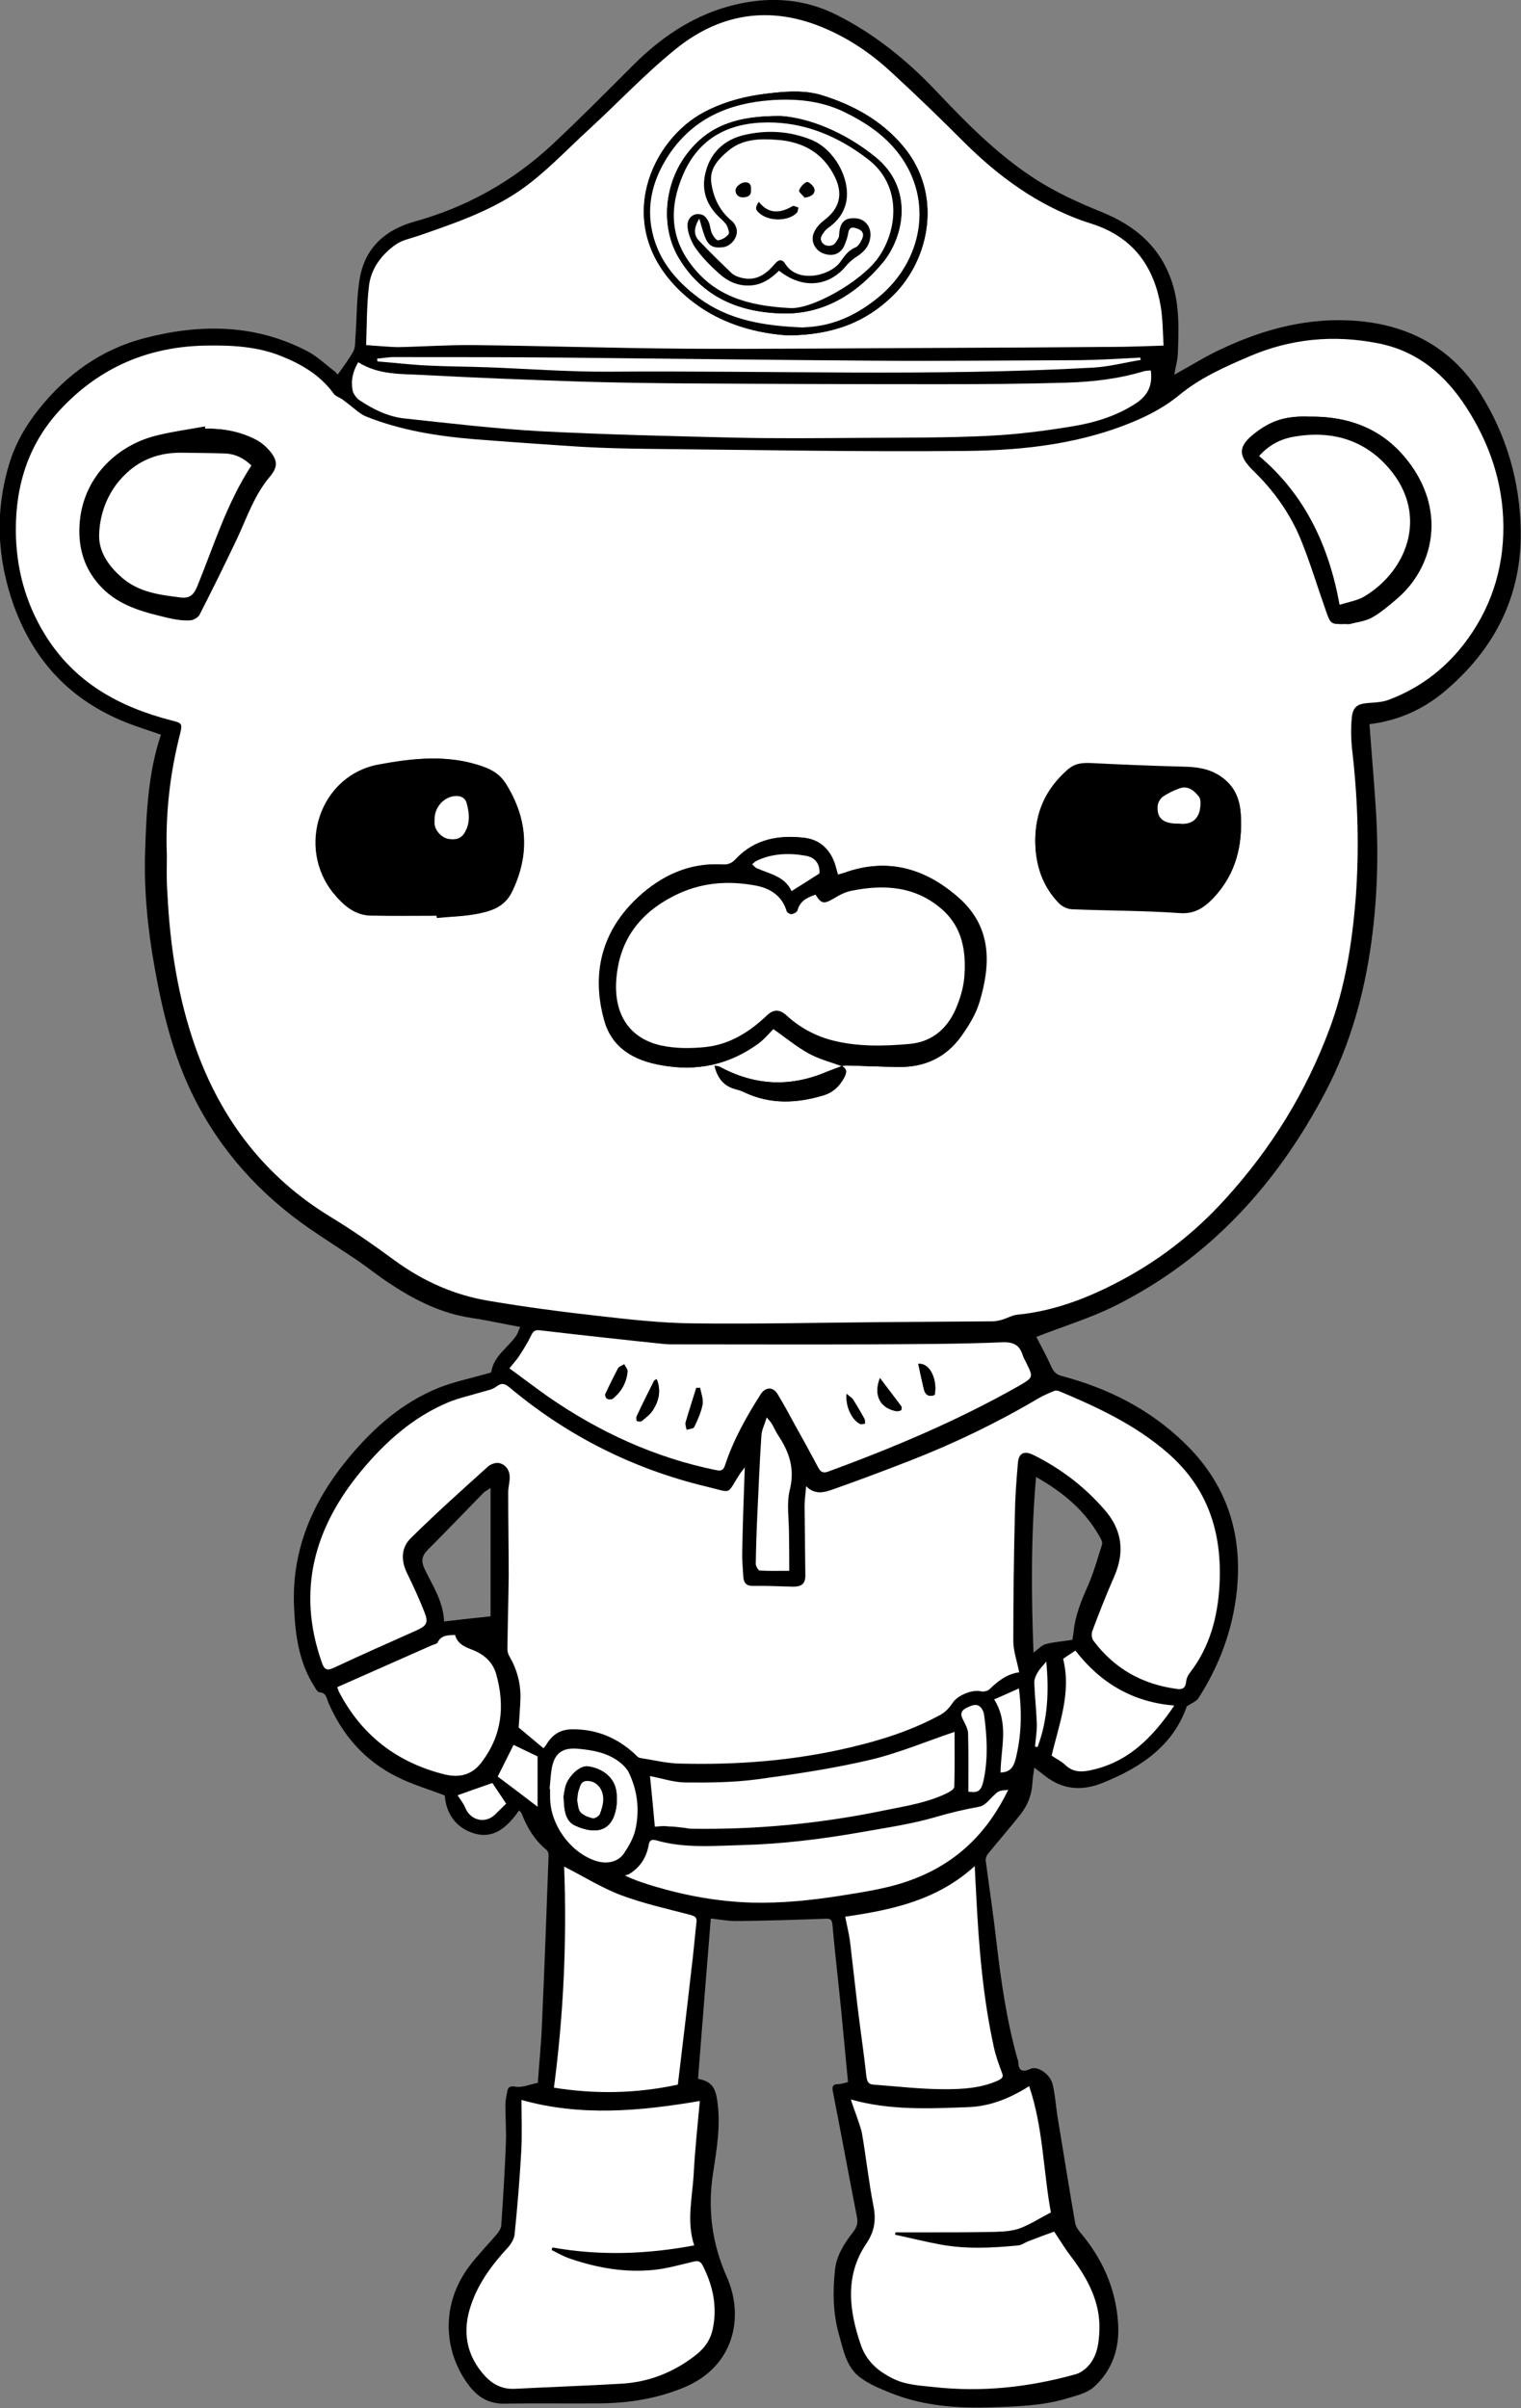 <?xml version="1.0" encoding="utf-8"?>
<!-- Generator: Adobe Illustrator 26.0.0, SVG Export Plug-In . SVG Version: 6.00 Build 0)  -->
<svg version="1.1" id="Capa_1" xmlns="http://www.w3.org/2000/svg" xmlns:xlink="http://www.w3.org/1999/xlink" x="0px" y="0px"
	 viewBox="0 0 595.3 942.1" style="enable-background:new 0 0 595.3 942.1;" xml:space="preserve">
<rect x="0" y="0" width="595.3" height="942.1" fill="#808080" stroke="none"/>
<style type="text/css">
	.st0{fill:#FFFFFF;}
</style>
<g>
	<path d="M65.3,334.6c0,4.8-0.2,9.6,0,14.4c1,20.8,4.1,41.2,11.1,60.9c10,28,27.1,50.4,52.7,66c8.7,5.3,17,11.2,25.2,17.1
		c11.1,8.1,23.4,13.6,36.9,15.8c14.2,2.3,28.6,4.2,42.9,5.8c12.3,1.4,24.6,2.8,37,2.9c25.2,0.3,50.4-0.3,75.6-0.5
		c13.9-0.1,27.7-0.2,41.6-0.3c1.3,0,2.6-0.3,3.9-0.7c2-0.6,3.8-1.7,5.8-1.9c13.4-1.3,25.7-5.8,37.5-11.8
		c16.8-8.5,31.5-19.8,44.1-33.7c17.7-19.6,31.4-41.6,40.6-66.4c6.1-16.4,8.9-33.5,10.2-50.9c1.5-18.9,1-37.7-1.2-56.5
		c-0.5-4.8-0.8-9.7-0.3-14.5c0.5-4.3,2.4-5.2,6.6-5.5c2.6-0.2,5.3-0.3,7.7-1.2c11.8-4.4,21.5-11.6,29.3-21.5
		c10.7-13.6,15.8-29.2,15.7-46.4c-0.1-16.9-5.3-32.4-14.6-46.7c-8.4-13-19.4-22.1-34.9-25c-17.2-3.2-33.9-1.6-50.1,5.3
		c-9.6,4.1-19.1,8.4-27.2,15c-4.7,3.9-10,6.9-15.3,9.3c-21.6,9.7-45,12.4-68.3,12.6c-41.2,0.4-82.5-0.4-123.8-0.8
		c-8.9-0.1-17.7-0.3-26.5-0.8c-14.1-0.8-28.2-1.9-42.3-3c-14.4-1.1-28.7-3.5-42.2-8.9c-2.4-1-4.4-3-6.5-4.6c-1-0.7-1.9-1.5-2.9-2.2
		s-2.5-1.1-3.2-2.1c-5.3-7.3-12.7-11.5-20.8-14.8c-9.6-3.8-19.7-4.3-29.8-4c-21.9,0.5-40.6,8.5-55.8,24.4
		c-12.9,13.5-18.1,29.9-18,48.1c0.1,14.4,3.8,27.9,11.3,40.4c11.4,18.8,29,28.4,49.5,33.7c4.1,1.1,4.5,1.2,3.5,5.2
		C66.5,302.6,64.7,318.5,65.3,334.6z"/>
	<path d="M291.5,574c-0.6,0.8-1.2,1.6-1.8,2.5c-5.9,8.9-2.8,8-13.6,5.4c-28.5-6.8-54.1-19.7-76.7-38.6c-1.8-1.5-3.1-2.2-5.3-0.5
		c-1.4,1.1-3.4,1.4-5.2,2c-4.6,1.4-9.3,2.4-13.7,4.2c-13.8,5.8-24.6,15.4-34,26.8c-18.3,22.2-25.3,46.7-15.5,74.8
		c0.9,2.6,1.8,3.6,4.6,2.3c10.7-5,21.5-9.8,32.3-14.6c4.2-1.9,4.9-2.9,3.3-7.3c-2-5.1-4.2-10.1-6.7-15c-2.5-5-2.4-10.1,1.4-13.9
		c9.8-9.6,20-18.8,30.2-28c1.1-1,3.3-1.7,4.6-1.3c2.4,0.7,3.9,2.8,3.9,5.5c0,2-0.6,3.9-0.6,5.9c0,10.8,0.2,21.6,0.2,32.5
		c0,9.7-0.3,19.3-0.5,29c0,0.8,0.2,1.8,0.7,2.5c3,5,4.5,10.5,4.4,16.4c-0.1,4.1-0.5,8.2-0.7,11.6c3.4,2.9,6.5,5.4,9.7,8.1
		c0.3-0.4,0.9-1.1,1.3-1.7c2.3-3.8,5.4-5.7,10-5.7c9.6-0.1,17.6,3.4,24.6,9.8c0.6,0.5,1.2,1.3,1.9,1.4c5.1,0.8,10.2,2.1,15.3,2.2
		c22.6,0.6,45-1,67.2-6.4c12.3-3,24.2-6.7,35.2-12.8c1.8-1,3.4-2.8,4.6-4.6c1.9-2.8,7.5-5.2,10.8-4.5c1.1,0.2,2.8,0,3.5-0.7
		c3.5-3.3,7.1-6.1,11.7-6.7c-0.8-4.3-2.3-8.3-2.3-12.3c-0.1-16.4,0.2-32.7,0.6-49.1c0.1-6.9,0.7-13.7,1.2-20.5
		c0.3-3.9,2.5-4.9,6.1-3.1c10.7,5.3,20,12.3,27.8,21.4c6.9,7.9,7.9,16.5,3.8,26.1c-3.1,7-5.9,14.2-8.6,21.4
		c-0.4,1.1-0.2,2.9,0.5,3.8c8.1,10.9,19.1,17,32.6,18.8c2.2,0.3,3.2-0.3,3.6-2.6c0.2-1.3,0.7-2.7,1.5-3.7
		c7.9-10.1,10.9-21.8,11.6-34.3c1.2-20.5-4.4-38.1-20.5-51.9c-12.6-10.8-27.3-17.7-42.3-24c-0.5-0.2-1.3-0.3-1.8-0.1
		c-2.2,0.9-4.4,1.8-6.4,3c-15.9,9.4-32.4,17.4-49.6,24.1c-10,3.9-20.1,7.8-30.3,11.3c-3.4,1.2-7.2,2.6-10.9-1.1
		c-0.2,3-0.6,5.4-0.6,7.7c0,9,0.2,17.9,0.3,26.9c0,3.3-1.4,4.7-4.7,4.7c-5.2-0.1-10.4-0.4-15.6-0.3c-3,0.1-3.9-1.4-4-3.9
		c-0.1-3.2-0.5-6.5-0.4-9.7C290.7,595.9,291.1,585,291.5,574z"/>
	<path d="M143.3,135c4.4,0.2,8.6,0.7,12.7,0.6c9.9-0.1,19.8-0.9,29.7-0.8c27.5,0.3,55,1.3,82.5,1.4c33.5,0.2,66.9-0.1,100.4-0.3
		c22.4-0.1,44.8-0.2,67.2-0.4c6.5-0.1,13-0.3,20-0.5c-0.4-5.4-0.3-10.4-1.1-15.3c-2.5-14.7-9.9-25.9-24.3-31.4
		c-2-0.8-4.1-1.4-6.2-2.1c-17.9-6.4-32.8-17.3-46.2-30.5c-9.5-9.4-19-18.7-28.8-27.7c-7.1-6.5-15-12.1-23.9-16.2
		c-21.6-10-42-7.6-60.2,7c-12.2,9.8-23,21.3-34.6,32c-8.6,8-16.8,16.7-26.3,23.3c-12.1,8.4-26.3,13.2-40.2,18
		c-2.9,1-6.2,1.6-8.6,3.3c-5.6,3.9-9.8,9.4-10.6,16.3C143.5,119.5,143.6,127.2,143.3,135z"/>
	<path d="M333,821.3c1.4,4.4,3.2,8.6,4,12.9c1.8,9.6,2.8,19.4,4.6,29c1.1,5.5,0.4,9.7-2.9,14.6c-8.3,12.5-6.7,26-2.1,39.5
		c2.2,6.3,6.5,10.1,12.2,13c5.2,2.6,10.8,2.9,16.3,3.5c18.9,2.1,37.4,0.1,55.6-5c1.5-0.4,3-1.4,4.2-2.5c4.3-4,4.9-9.6,5.1-15
		c0.4-10.7-4.5-19.6-10.7-28c-2.4-3.2-4.5-6.5-7-10.3c-2.9,1.1-6.5,2.4-10.2,3.8c-1.3,0.5-2.6,1.4-3.9,1.6
		c-10.1,1-20.1,1.6-30.2-0.3c-6-1.1-12-2.6-18-3.9c0.1-0.3,0.1-0.6,0.2-0.9c3.7,0,7.4,0,11.1,0c9.2,0,18.5,0,27.8-0.2
		c3.3-0.1,6.8-0.3,9.8-1.4c4.2-1.6,8.1-4.1,12.1-6.2c-2.9-16.3-2.9-33.2-8.5-49.4c-7.5,4.8-15.3,7.8-23.8,8.2
		C363.6,824.9,348.1,825.6,333,821.3z"/>
	<path d="M204.1,821.5c0,7,0.3,13.6-0.1,20.2c-0.6,10.8-1.5,21.6-2.6,32.4c-0.2,1.8-1.4,3.7-2.6,5c-6.1,6.6-11.5,13.8-14.4,22.4
		c-3.5,10.3-2,20,5.6,28.1c3,3.2,6.7,5.1,11.4,4.8c13.9-0.8,27.9-1.2,41.8-2c10.8-0.6,20.4-4.5,29-11.1c3.5-2.7,5.9-6,6.8-10.5
		c1.8-8.8,0-16.9-4-24.7c-0.9-1.7-2-1.9-3.8-1.4c-5.1,1.3-10.3,2.7-15.5,3.2c-11.1,1.1-22-0.8-32.5-4.4c-2.5-0.9-4.9-2.3-7.3-3.4
		c0.1-0.3,0.2-0.7,0.3-1c18.4,3.3,36.8,2.7,55.5-0.8c-3-9.4-0.7-18.7-0.2-28s1.5-18.6,2.4-28.5C250.4,825.9,227.3,828,204.1,821.5z"
		/>
	<path d="M199.4,535.3c5.3,3.8,10.1,7.5,15.1,10.9c20.1,13.8,41.8,23.8,65.8,28.8c2.2,0.5,3-0.2,3.6-2c3.3-9.9,8.3-19,14-27.8
		c1.8-2.8,4.8-2.8,6.5,0c2.3,3.8,4.4,7.8,6.6,11.7c3.1,5.7,6.3,11.5,9.4,17.2c0.8,1.5,1.8,2.2,3.8,1.5c25.7-9.4,50.8-19.9,74.6-33.5
		c5.8-3.3,5.8-3.3,2.9-9.2c-0.5-0.9-1-1.8-1.3-2.8c-1.3-4-3.5-5.3-8.2-5.1c-16.7,0.7-33.5,0.7-50.3,0.8c-26,0.1-52.1,0-78.2,0
		c-1.1,0-2.3,0-3.4-0.1c-16.3-1.8-32.6-3.5-49-5.4c-2-0.2-2.6,0.6-3.4,2.2c-1.2,2.7-2.9,5.2-4.5,7.7
		C202.2,531.9,200.9,533.4,199.4,535.3z"/>
	<path d="M140.2,141.7c-2.2,3.8-3,7.4-2,11.2c0.4,1.3,1.4,2.7,2.5,3.4c5.4,3.6,11.2,6.5,17.7,7.2c17.7,1.9,35.4,4.1,53.1,5
		c25.2,1.4,50.5,2,75.8,2.5c16.8,0.4,33.5,0.2,50.3,0.1c16.4-0.1,32.9,0,49.3-0.8c11-0.5,22-1.9,32.8-3.7c8.6-1.4,16.9-3.9,24.5-8.7
		c5-3.2,7.1-7.2,6.3-13.2c-0.9,0.1-1.8,0.1-2.6,0.3c-9.9,2.9-20.2,4.2-30.4,4.5c-16.5,0.5-33.1,0.6-49.7,0.6
		c-32.8,0-65.6-0.1-98.4-0.3c-13.9-0.1-27.7-0.2-41.5-0.7c-20.7-0.7-41.4-1.4-62.1-2.6C157.2,146.2,148.3,146.8,140.2,141.7z"/>
	<path d="M330.8,749.8c0.7,3.6,1.5,6.7,1.9,9.8c1.1,8.4,1.9,16.8,2.9,25.1c1.1,9.2,2.6,18.3,3.5,27.6c0.2,2.2,0.9,3.1,2.8,3.2
		c9.3,0.7,18.6,1.8,27.9,1.8c7,0,14.1-0.5,20.8-3.4c1.7-0.7,2.3-1.3,1.5-3.2c-1.2-3.2-2.4-6.4-3.1-9.8c-4.3-19.5-5.9-39.3-6.9-59.2
		c-0.2-3.7-0.4-7.4-0.6-11.7C366.7,743.5,348.7,747.2,330.8,749.8z"/>
	<path d="M265.3,815.5c1.8-15,3.6-30,5.4-45c0.7-6.2,1.3-12.4,2-18.6c0.2-1.8-0.6-2.3-2.4-2.8c-9.1-2.4-18.4-4.4-27.1-7.7
		c-7.7-2.9-14.8-7.3-22.3-11.2c1,28.8-0.2,57.7-4,86.5C233.2,819.4,249.1,819.1,265.3,815.5z"/>
	<path d="M394.6,700.2c-3.9,0.3-3.8,0.4-6.3,2.8c-1.5,1.5-3.2,3.4-5.1,3.8c-5.6,1-11.1,2.3-16.6,3.9c-9.7,2.8-19.9,4.3-29.9,6.1
		c-15.4,2.7-30.8,4.6-46.5,5c-11.2,0.3-22.5,1.2-33.5-1.9c-1.7-0.5-2.5,0-2.8,1.8c-0.9,5-3.4,8.9-7.8,11.5c-0.4,0.3-1,0.4-1.5,0.5
		c4.2,2,7.8,3.1,11.4,4.2c12.5,3.7,25.2,6.1,38.2,6.4c11.7,0.3,23.2-0.8,34.8-2.7c9.9-1.6,19.9-3,29.3-6.8
		C375.1,728.2,386.7,716.5,394.6,700.2z"/>
	<path d="M256.3,714.6c1.6-0.1,3.4-0.3,5.2-0.3c2,0,3.9,0.3,5.9,0.5c1,0.1,2.1,0.3,3.1,0.4c25.5,0.4,50.7-2,75.6-7.2
		c8.4-1.8,17-3.1,24.8-6.9c1-0.5,2.5-1.5,2.5-2.3c0.2-7.3,0.1-14.6,0.1-21.5c-11.3,3.8-22,8.4-33.3,11c-14.5,3.4-29.4,5.7-44.2,7.6
		c-9.2,1.2-18.6,1.3-28,1.2c-4.6,0-9.3-1.6-13.7-2.5C255.1,701.4,255.7,708,256.3,714.6z"/>
	<path d="M132,660c0.3,0.9,0.3,1.3,0.5,1.6c8.9,17.2,22.9,28,41.6,32.5c5.6,1.3,10.5,0.2,14.2-4.7c8-10.5,9.2-22.1,5.8-34.6
		c-1.4-5.1-5.2-8-9.8-9.7c-3-1.2-5.4-2.4-6.3-5.6c-2.8,0.1-5.3,0-6.8,2.9c-0.3,0.6-1.4,0.8-2.2,1.1C156.8,649,144.4,654.5,132,660z"
		/>
	<path d="M411.6,686.8c1.9,1.3,4,2.3,5.7,3.8c2.6,2.3,5.4,2.6,8.7,2c15.4-2.9,25.3-13.1,33.7-25.5c-16.2-1.3-28.9-8.8-38.7-21.5
		c-1.6,1.1-2.9,1.9-4.2,2.8c-0.2,0.2-0.5,0.4-0.6,0.5C419.4,662.2,414.5,674.4,411.6,686.8z"/>
	<path d="M147.6,140.3c0,0.3,0,0.7,0,1c6.5,0.6,13,1.3,19.5,1.6c8,0.4,16,0.4,24,0.7c15.7,0.6,31.4,1.8,47.1,1.7
		c63.2-0.5,126.5,1.9,189.7-1.6c6.2-0.3,12.3-1.9,18.4-3c0-0.3-0.1-0.6-0.2-0.9c-7.8,0.3-15.6,0.9-23.4,1
		c-27.3,0.2-54.6,0.4-81.9,0.2c-40-0.2-80-0.8-120-1.2c-22-0.2-44-0.2-66-0.2C152.5,139.7,150,140.1,147.6,140.3z"/>
	<path d="M595.2,207.6c-0.3-19.3-5.6-37.5-15.9-53.8c-10.9-17.4-27.4-26.4-47.5-28.2c-18.9-1.7-36.7,2.9-53.7,10.9
		c-6.1,2.8-11.8,6.4-18.5,10.1c0.5-3,1.3-5.6,1.4-8.2c0.3-8.8,0.7-17.7-1.8-26.4c-4.2-14.5-14.1-23.4-27.9-29
		c-8.7-3.5-17.5-7.5-25.4-12.5c-15-9.5-27.5-22.2-39.7-35.1C355,23.6,342.4,13.4,327.8,6c-11-5.6-22.8-7.2-34.9-5.2
		c-18,2.9-32.7,12.2-45.4,25c-10.3,10.3-20.6,20.7-31.2,30.6c-15.5,14.5-33.6,24.6-54.1,30.3c-11.2,3.1-19.1,10-21.3,21.7
		c-1.4,7.7-1.2,15.8-1.8,23.6c-0.1,1.8,0,3.9-0.8,5.4c-1.7,3.1-3.9,6-6.1,9.1c-0.3-0.3-0.9-1-1.7-1.6c-3.3-2.5-6.4-5.5-10-7.4
		c-20.5-10.8-42.2-10.9-64-5.2c-16.9,4.4-30.5,14.2-41.4,27.9C10,166.6,6,173.6,3.6,181.5c-5.6,18.6-4.8,36.9,1.8,55.4
		c8,22,22.4,37.1,43.9,45.7c4.5,1.8,9.1,3.2,13.7,4.8c-5,14.8-5.7,30.3-6.2,45.6c-0.5,15.2,1,30.4,3.7,45.4
		c3.1,17.4,7.3,34.6,15.2,50.5c10.6,21.3,26.1,38.4,45.7,51.9c6.1,4.2,12.3,8.1,18.4,12.2c4.5,3.1,8.8,6.6,13.5,9.6
		c9.6,6.3,19.8,11.3,31.4,13c6.1,0.9,12.2,2.3,18.9,3.5c-0.7,1.5-1,2.7-1.7,3.6c-3.2,4.6-8.6,7.7-9.6,13.9c0,0.4-1.1,0.6-1.8,0.8
		c-6.3,1.8-12.7,3.1-18.8,5.5c-14.1,5.7-25.2,15.4-34.9,27c-14.4,17.2-22.8,36.4-21.7,59.1c0.5,10.8,1.9,21.3,7.9,30.7
		c0.5,0.9,1.3,2.2,1.9,2.3c2.8,0.1,2.9,2.3,3.6,4c5.5,12.8,14.3,22.8,26.7,29c5.9,3,12.4,4.9,18.9,7.4c0.4,6.4,3.8,12.1,10.5,14.5
		c8.5,3.1,14-2.2,18.6-8.7c0.5,0.6,0.8,0.9,1,1.3c2.1,5.5,5.1,10.4,9.7,14.2c0.6,0.5,0.9,1.6,0.8,2.5c-0.8,22-1.6,43.9-2.6,65.9
		c-0.3,7.7-1.1,15.3-1.6,22.7c-3.2,0.6-6.2,2-8.8,1.5c-2.9-0.5-3,0.9-3.3,2.6c-0.3,1.5-0.6,3.1-0.6,4.6c0,5,0.4,9.9,0.2,14.9
		c-0.4,10.7-1.1,21.4-1.8,32.1c-0.1,1.1-0.8,2.3-1.5,3.2c-3.6,4.3-7.6,8.3-11,12.8c-12,16.1-9.5,34.6,0,46.9c3.4,4.4,7.7,7,13.6,6.9
		c12.5-0.2,25,0,37.5-0.1c11.2-0.1,22.1-1.8,32.6-6.1c20.2-8.2,23.9-27.9,17.1-43.3c-5.9-13.2-7.6-26.6-5.4-40.8
		c1.4-9.1,3-18.3,1.7-27.7c-0.8-6-2.4-8-7.6-9.1c1.6-20.8,3.3-41.5,5-62.7c3.5,0.4,7.1,1.1,10.6,1c11.4-0.1,22.9-0.5,34.3-0.9
		c1.9-0.1,2.5,0.3,2.7,2.3c1,11.1,2.3,22.2,3.4,33.3c0.9,9.4,1.8,18.8,2.7,28.3c-1.6,0.4-2.8,0.8-3.8,0.8c-2.3,0-2.5,1.1-2.1,3
		c3.2,16.3,6.2,32.7,9.4,49c0.5,2.4-0.1,4.1-1.6,6c-3.4,4.4-6.4,9-7,14.7c-0.9,8.5-0.8,17.1,1.6,25.4c1.7,6.1,2.9,12.7,8.3,16.7
		c3.6,2.7,7.9,4.4,12.1,6.1c12.8,5.1,26.2,6,39.9,5.5c9.5-0.3,19-0.6,28.1-3.2c3.9-1.2,8.4-2.1,11.3-4.7c7.3-6.5,10.2-15.3,9.5-25.1
		c-0.9-13.5-6.2-25.3-15-35.6c-0.8-1-1.6-2.3-1.8-3.5c-2.4-13.8-4.6-27.7-6.9-41.6c-0.7-4.3-0.9-8.7-2-12.9c-1-3.8-5.9-7-8.5-5.8
		c-3.7,1.7-4.8,0.4-4.9-3c0-0.3-0.2-0.6-0.3-0.9c-4.2-15-6.4-30.3-8.2-45.7c-1.2-10.6-2.8-21.2-4.2-31.8c-0.1-0.9,0.3-2,0.9-2.7
		c4.2-5.2,8.6-10.2,12.7-15.4c2.9-3.7,4.5-7.9,4.7-12.7c0.1-1.9,0.5-3.7,0.7-5.6c1.5,1.1,2.9,2.2,4.3,3.3c6.8,5.3,14.2,5.9,22.1,2.8
		c15.2-6,28-14.7,33.3-30.1c2-1.3,3.7-1.9,4.5-3.1c8.3-12.9,13.5-26.9,15.1-42.2c2.3-22.6-4.2-42-20.6-57.8
		c-13.5-13.1-29.8-21.3-47.9-26.1c-2-0.5-3.1-1.5-4-3.4c-1.9-4.2-4.1-8.3-6-11.9c10.4-4.1,21.4-7.4,31.3-12.4
		c36.7-18.5,63-47.5,81.9-83.5c9.7-18.5,15.2-38.4,18-59c2.3-17.1,2.8-34.2,1.7-51.4c-0.7-11.1-1.7-22.2-2.5-33.4
		c12.1-1.5,22.3-6.4,31-14.2C585.6,252.8,595.6,232.4,595.2,207.6z M192,632.3c-5.9,0.6-11.8,1.3-18.2,2c-0.3-7.9-4.5-14-7.6-20.5
		c-1.5-3.1-1.1-5.2,1.3-7.6c7.3-7.3,14.5-14.8,21.7-22.2c0.6-0.6,1.5-1,2.8-1.9C192,599.5,192,616.1,192,632.3z M430.6,601.5
		c0.5,0.9,1,2,0.7,2.8c-1.7,5.3-3.2,10.7-5.4,15.8c-2.6,5.9-5.1,11.8-5.7,18.3c-0.1,0.9-0.3,1.8-0.5,3.1c-3.7,0.6-7.2,0.8-10.5,1.7
		c-1.5,0.4-2.8,1.9-4.7,3.3c-0.9-23.1-1-45.9,1-68.7C416,583.7,424.8,591,430.6,601.5z"/>
	<path d="M215.1,699.8c0.1,0,0.2,0,0.2,0c0,1.2,0,2.3,0,3.4c0.1,10.2,7.5,20.8,17.1,24.4c4.5,1.7,9.2,1,11.7-2.5
		c2-2.7,3.8-5.8,4.5-9.1c1.8-7.7,1-15.3-2.4-22.5c-0.8-1.8-2.4-3.3-4-4.5c-4.8-3.5-10.4-4.5-16.1-5c-5.9-0.5-9,1.7-10.1,7.4
		C215.6,694.2,215.4,697,215.1,699.8z"/>
	<path d="M308.9,614.5c0-5.1,0-10,0-14.8c0-5.6-1.1-11.5,0.3-16.8c2.1-8.3-0.2-14.9-4.6-21.5c-0.9-1.4-1.5-2.9-2.4-4.4
		c-0.4-0.7-0.9-1.2-2-2.5c-0.9,2.8-2,4.9-2.1,7.1c-0.7,10.4-1.2,20.8-1.6,31.2c-0.3,6.3-0.5,12.7-0.6,19c0,0.9,1,2.6,1.6,2.6
		C301.1,614.6,304.7,614.5,308.9,614.5z"/>
	<path d="M379,700.9c4.2,0.5,5.2-0.5,6.1-5.4c1.5-8,1.1-16.2,0-24.2c-0.1-0.9-0.4-1.9-0.9-2.6c-1.6-2.5-3.8-1.4-5.8-0.5
		s-2.9,2.2-1.7,4.5c0.9,1.7,2,3.6,2.1,5.5C379.1,685.6,379,693.2,379,700.9z"/>
	<path d="M210.4,706.8c0-7.1,0-13.4,0-19.7c-2.8-1.3-6.2-3-9.4-4.5c-2,4-4.1,8.1-6.2,12.4C199.6,698.5,204.7,702.4,210.4,706.8z"/>
	<path d="M391.6,693.4c3.4-0.1,4.9-1.7,5.8-4.9c2.5-9.2,2.6-18.4,1.4-28c-3.3,1.5-6.5,2.9-9.7,4.3
		C395,674.2,391.7,683.9,391.6,693.4z"/>
	<path d="M192.7,697.5c-4.8,1.6-9.4,3.2-13.7,4.7c0.8,1.3,2.2,3,3,4.9c2.1,4.9,7.7,6.4,11.6,2.7c1.6-1.5,3.1-3,4.4-4.3
		C196,702.6,194.2,699.8,192.7,697.5z"/>
	<path d="M409.5,650c-1.2,1.4-2.5,2.8-3.5,4.3c-0.7,1.2-1.4,2.6-1.3,3.9c0.2,5.4,0.9,10.7,1,16.1c0.1,3-0.4,6-0.7,9
		c0.3,0,0.7,0.1,1,0.1C410.1,672.7,410.7,661.5,409.5,650z"/>
	<path class="st0" d="M65.3,334.6c-0.6-16.1,1.2-32,5.2-47.6c1-4,0.6-4.2-3.5-5.2c-20.5-5.3-38-14.9-49.5-33.7
		c-7.6-12.4-11.2-26-11.3-40.4c-0.1-18.2,5.1-34.6,18-48.1c15.2-16,33.9-23.9,55.8-24.4c10.1-0.2,20.2,0.2,29.8,4
		c8.1,3.2,15.5,7.5,20.8,14.8c0.7,1,2.1,1.4,3.2,2.1c1,0.7,1.9,1.5,2.9,2.2c2.1,1.6,4.1,3.6,6.5,4.6c13.5,5.4,27.8,7.7,42.2,8.9
		c14.1,1.1,28.2,2.1,42.3,3c8.8,0.5,17.7,0.7,26.5,0.8c41.3,0.4,82.5,1.2,123.8,0.8c23.3-0.2,46.6-2.9,68.3-12.6
		c5.3-2.4,10.6-5.4,15.3-9.3c8-6.6,17.6-10.9,27.2-15c16.2-7,32.9-8.6,50.1-5.3c15.5,2.9,26.5,12.1,34.9,25
		c9.2,14.2,14.5,29.7,14.6,46.7c0.1,17.1-5.1,32.8-15.7,46.4c-7.8,9.9-17.5,17.1-29.3,21.5c-2.4,0.9-5.1,1-7.7,1.2
		c-4.2,0.3-6.1,1.3-6.6,5.5c-0.5,4.8-0.3,9.7,0.3,14.5c2.1,18.8,2.6,37.6,1.2,56.5c-1.4,17.4-4.1,34.5-10.2,50.9
		c-9.2,24.8-22.8,46.8-40.6,66.4c-12.6,14-27.4,25.3-44.1,33.7c-11.8,6-24.2,10.5-37.5,11.8c-2,0.2-3.8,1.3-5.8,1.9
		c-1.3,0.4-2.6,0.7-3.9,0.7c-13.9,0.1-27.7,0.2-41.6,0.3c-25.2,0.2-50.4,0.8-75.6,0.5c-12.3-0.1-24.7-1.5-37-2.9
		c-14.4-1.6-28.7-3.5-42.9-5.9c-13.5-2.2-25.8-7.7-36.9-15.8c-8.2-6-16.6-11.9-25.2-17.1c-25.6-15.6-42.7-38-52.7-66
		c-7-19.7-10.1-40.1-11.1-60.9C65.1,344.2,65.3,339.4,65.3,334.6z M329.5,417c0.7-0.1,1.4-0.3,2.1-0.2c6.8,0.2,13.5,0.5,20.3,0.6
		c10.1,0.1,18.5-3.8,24.4-12.1c2.9-4.1,5.7-8.6,7.1-13.4c4.4-14.7,4.8-29-7.8-40.4c-13-11.6-27.8-16.2-44.9-10.1
		c-0.8,0.3-1.7,0.5-2.7,0.8c-0.4-1.4-0.7-2.5-1-3.6c-1.8-6-5.8-10-11.8-10.8c-10-1.2-19.6,0.4-27,8.2c-1.5,1.6-2.9,2.3-5.1,2.2
		c-13-0.8-24,4.3-33.1,12.7c-14.3,13.1-18.5,29.9-13.3,48.4c3,10.7,11.4,15.5,22.2,17.4c14.1,2.5,26.6-0.2,38-8.5
		c2.3-1.7,4.1-4,5.9-5.7c4.6,3.3,9,6.9,13.9,9.6C320.6,414.3,325.2,415.5,329.5,417c-1.9,0.8-4,1.5-6,2.3c-14.3,6.1-28.2,5.4-41.9-2
		c-0.5-0.3-1.1-0.2-2-0.4c1.1,4.4,3.2,7.5,7.3,8.9c1.5,0.5,3,0.8,4.4,1.5c10.1,4.8,20.5,4.4,30.9,1.2c3.6-1.1,6.2-3.5,8.1-6.9
		C331.4,419.7,331.6,418.2,329.5,417z M170.9,358.2c0,0.3,0,0.5,0,0.8c5.3-0.5,10.6-0.6,15.8-1.6c5.6-1.1,10.8-2.6,13.7-8.8
		c7-14.7,6-28.5-2.5-42.1c-2.1-3.4-5.1-5.3-8.8-6.6c-13.6-4.9-27.6-3.3-41.1-0.8c-22.8,4.3-32.2,32.4-17.4,50.4
		c3.8,4.6,8.1,8.5,14.6,8.6C153.9,358.3,162.4,358.2,170.9,358.2z M405.2,328.8c0,9.8,3.1,18.2,9.2,24.5c1.2,1.3,3.3,2.3,5.1,2.4
		c14,0.6,28.1,0.5,42.1,1.5c6.1,0.5,9.9-2.3,13.5-6.1c8.6-9.2,11.3-20.3,10.5-32.6c-0.4-6-2.5-10.9-7.7-14.5
		c-4.6-3.2-9.6-3.8-15-3.9c-12-0.3-23.9-0.8-35.9-1.4c-3.5-0.2-6.3,0-9.4,2.8C409.2,308.8,405.2,317.8,405.2,328.8z M80.3,167.7
		c-0.1-0.3-0.1-0.5-0.2-0.8c-6.5,1.2-13.1,2-19.5,3.7c-15.2,3.9-28.6,16.6-29.5,35.2c-0.5,10,2.7,18.6,10.1,25.4
		c7.1,6.4,16,8.5,24.9,10.6c2.6,0.6,5.3,1,8,0.9c1.3,0,3.2-1.1,3.7-2.1c5-9.8,9.9-19.6,14.6-29.6c3.9-8.4,6.9-17.2,12.9-24.4
		c3-3.6,3.2-6.1,0.3-9.7c-1.5-1.9-3.5-3.6-5.7-4.8C94,168.8,87.2,167.6,80.3,167.7z M512.4,163c-9.8-0.4-15.2,2-20.7,6.1
		c-7.1,5.3-7.3,9-1,15.1c7.9,7.7,14.3,16.6,18.5,26.8c3.7,9.1,6.6,18.5,9.8,27.8c1.9,5.4,1.9,5.4,7.7,5.3c0.5,0,1.1,0.1,1.6,0
		c3-0.8,6.2-1.1,8.8-2.6c3.5-2,6.6-4.7,9.7-7.3c13.9-11.9,19.2-33.1,5.4-52.3C542.5,168.5,529.2,162.8,512.4,163z"/>
	<path class="st0" d="M291.5,574c-0.4,11-0.8,21.9-1,32.8c-0.1,3.2,0.2,6.5,0.4,9.7c0.1,2.5,1,4,4,3.9c5.2-0.1,10.4,0.2,15.6,0.3
		c3.4,0,4.8-1.3,4.7-4.7c-0.1-9-0.2-17.9-0.3-26.9c0-2.3,0.4-4.7,0.6-7.7c3.7,3.7,7.5,2.3,10.9,1.1c10.2-3.6,20.3-7.4,30.3-11.3
		c17.1-6.7,33.7-14.7,49.6-24.1c2-1.2,4.2-2.1,6.4-3c0.5-0.2,1.2-0.1,1.8,0.1c15.1,6.3,29.8,13.2,42.3,24
		c16,13.8,21.6,31.4,20.5,51.9c-0.7,12.5-3.8,24.2-11.6,34.3c-0.8,1-1.4,2.4-1.5,3.7c-0.3,2.3-1.4,2.9-3.6,2.6
		c-13.5-1.8-24.4-7.9-32.6-18.8c-0.7-0.9-0.9-2.7-0.5-3.8c2.7-7.2,5.5-14.3,8.6-21.4c4.2-9.6,3.1-18.2-3.8-26.1
		c-7.8-9-17.1-16.1-27.8-21.4c-3.6-1.8-5.8-0.8-6.1,3.1c-0.6,6.8-1.1,13.7-1.2,20.5c-0.4,16.4-0.6,32.7-0.6,49.1
		c0,4,1.5,8.1,2.3,12.3c-4.7,0.6-8.3,3.4-11.7,6.7c-0.8,0.7-2.4,1-3.5,0.7c-3.4-0.7-9,1.7-10.8,4.5c-1.2,1.8-2.8,3.6-4.6,4.6
		c-11.1,6.1-22.9,9.9-35.2,12.8c-22.2,5.3-44.6,7-67.2,6.4c-5.1-0.1-10.2-1.4-15.4-2.2c-0.7-0.1-1.4-0.9-1.9-1.4
		c-6.9-6.4-15-9.9-24.6-9.8c-4.6,0-7.7,2-10,5.7c-0.4,0.7-0.9,1.3-1.3,1.7c-3.2-2.7-6.2-5.2-9.7-8.1c0.2-3.4,0.6-7.5,0.7-11.6
		c0.1-5.8-1.4-11.3-4.4-16.4c-0.4-0.7-0.7-1.7-0.7-2.5c0.1-9.7,0.4-19.3,0.5-29c0-10.8-0.2-21.6-0.2-32.5c0-2,0.6-3.9,0.6-5.9
		c0-2.6-1.4-4.8-3.9-5.5c-1.4-0.4-3.5,0.3-4.6,1.3c-10.2,9.2-20.4,18.3-30.2,28c-3.9,3.8-3.9,8.9-1.4,13.9c2.4,4.9,4.7,9.9,6.7,15
		c1.7,4.3,0.9,5.4-3.3,7.3c-10.8,4.8-21.6,9.6-32.3,14.6c-2.9,1.3-3.7,0.3-4.6-2.3c-9.8-28-2.9-52.6,15.5-74.8
		c9.4-11.3,20.2-21,34-26.8c4.4-1.8,9.1-2.8,13.7-4.2c1.8-0.5,3.8-0.9,5.2-2c2.2-1.7,3.5-1,5.3,0.5c22.5,18.8,48.1,31.7,76.7,38.6
		c10.9,2.6,7.7,3.5,13.6-5.4C290.3,575.7,290.9,574.8,291.5,574z"/>
	<path class="st0" d="M143.3,135c0.3-7.8,0.2-15.5,1.1-23.1c0.8-6.9,5-12.4,10.6-16.3c2.4-1.7,5.7-2.3,8.6-3.3
		c13.9-4.8,28.1-9.6,40.2-18c9.6-6.7,17.7-15.4,26.3-23.3c11.6-10.6,22.4-22.2,34.6-32c18.2-14.6,38.6-17,60.2-7
		c8.9,4.1,16.8,9.6,23.9,16.2c9.8,9,19.4,18.3,28.8,27.7C391,69.2,405.9,80,423.8,86.4c2,0.7,4.1,1.3,6.2,2.1
		c14.5,5.6,21.8,16.7,24.3,31.4c0.8,4.9,0.8,9.9,1.1,15.3c-6.9,0.2-13.4,0.5-20,0.5c-22.4,0.2-44.8,0.3-67.2,0.4
		c-33.5,0.1-66.9,0.5-100.4,0.3c-27.5-0.2-55-1.1-82.5-1.4c-9.9-0.1-19.8,0.6-29.7,0.8C151.9,135.7,147.8,135.3,143.3,135z
		 M308.3,131.2c17.5-0.1,30.5-5.1,41.2-15.6c14.3-14,19.8-39.8,3.8-58.6c-8.4-9.9-19.3-15.9-31.5-19.7c-6.1-1.9-12.4-1.7-18.8-1
		c-9.5,1-18.5,3-27.1,7.4C255,54.6,240.1,87.3,265,112.6C277.6,125.4,293.5,130.2,308.3,131.2z"/>
	<path class="st0" d="M333,821.3c15.1,4.3,30.6,3.6,46,3c8.5-0.3,16.2-3.4,23.8-8.2c5.5,16.2,5.5,33.1,8.5,49.4
		c-4.1,2.1-7.9,4.6-12.1,6.2c-3,1.1-6.5,1.3-9.8,1.4c-9.2,0.2-18.5,0.2-27.8,0.2c-3.7,0-7.4,0-11.1,0c-0.1,0.3-0.1,0.6-0.2,0.9
		c6,1.3,12,2.8,18,3.9c10,1.8,20.1,1.3,30.2,0.3c1.3-0.1,2.6-1.1,3.9-1.6c3.6-1.4,7.3-2.8,10.2-3.8c2.5,3.8,4.6,7.2,7,10.3
		c6.2,8.3,11,17.3,10.7,28c-0.2,5.4-0.8,10.9-5.1,15c-1.2,1.1-2.7,2.1-4.2,2.5c-18.2,5.1-36.7,7.1-55.6,5
		c-5.5-0.6-11.1-0.8-16.3-3.5c-5.7-2.9-10-6.7-12.2-13c-4.6-13.5-6.3-27,2.1-39.5c3.3-4.9,3.9-9.2,2.9-14.6
		c-1.9-9.6-2.9-19.3-4.6-29C336.2,829.9,334.4,825.7,333,821.3z"/>
	<path class="st0" d="M204.1,821.5c23.2,6.5,46.3,4.4,69.8,0.4c-0.9,9.9-1.9,19.2-2.4,28.5s-2.9,18.6,0.2,28
		c-18.7,3.5-37.1,4.1-55.5,0.8c-0.1,0.3-0.2,0.7-0.3,1c2.4,1.2,4.8,2.6,7.3,3.4c10.5,3.6,21.4,5.5,32.5,4.4c5.2-0.5,10.4-2,15.5-3.2
		c1.9-0.5,2.9-0.3,3.8,1.4c4,7.8,5.8,16,4,24.7c-0.9,4.5-3.3,7.8-6.8,10.5c-8.5,6.6-18.2,10.5-29,11.1c-13.9,0.8-27.9,1.3-41.8,2
		c-4.7,0.2-8.3-1.6-11.4-4.8c-7.6-8.2-9.2-17.8-5.6-28.1c2.9-8.6,8.3-15.8,14.4-22.4c1.2-1.3,2.4-3.3,2.6-5
		c1.1-10.8,2-21.6,2.6-32.4C204.4,835.1,204.1,828.5,204.1,821.5z"/>
	<path class="st0" d="M199.4,535.3c1.5-2,2.9-3.4,3.9-5c1.6-2.5,3.2-5,4.5-7.7c0.8-1.7,1.4-2.4,3.4-2.2c16.3,1.9,32.6,3.7,49,5.4
		c1.1,0.1,2.3,0.1,3.4,0.1c26.1,0,52.1,0.1,78.2,0c16.8-0.1,33.5-0.1,50.3-0.8c4.7-0.2,6.9,1.1,8.2,5.1c0.3,1,0.9,1.9,1.3,2.8
		c2.9,5.9,2.9,5.8-2.9,9.2c-23.8,13.5-49,24.1-74.6,33.5c-2,0.7-2.9,0.1-3.8-1.5c-3.1-5.8-6.2-11.5-9.4-17.2
		c-2.1-3.9-4.3-7.9-6.6-11.7c-1.7-2.8-4.6-2.8-6.5,0c-5.6,8.8-10.7,17.8-14,27.8c-0.6,1.9-1.4,2.5-3.6,2
		c-24-4.9-45.7-14.9-65.8-28.8C209.5,542.8,204.7,539.2,199.4,535.3z M244.3,533.7c-1.1,0.7-2,0.9-2.3,1.5
		c-1.8,3.4-3.5,6.8-5.1,10.3c-0.2,0.4,0.3,1.5,0.7,1.7c0.6,0.3,1.7,0.3,2.2,0c3.4-2.7,5.4-6.3,5.8-10.6
		C245.7,535.7,244.9,534.8,244.3,533.7z M274,542.9c-0.5,0-0.9,0-1.4,0.1c-1.4,4.5-2.9,9-4.2,13.6c-0.2,0.8,0.2,1.8,0.4,2.7
		c1-0.3,2.6-0.4,2.9-1c1.4-2.9,2.7-5.8,3.3-8.9C275.3,547.2,274.3,545,274,542.9z M257,539.5c-0.5,0.3-0.9,0.5-1,0.7
		c-2.3,4.6-4.6,9.2-6.8,13.9c-0.2,0.5-0.2,1.6,0.1,1.8c0.5,0.3,1.6,0.3,1.9,0c1.6-1.3,3.3-2.6,4.4-4.3
		C257.9,547.9,258.8,543.9,257,539.5z M344.4,539.1c-2.5,6.6,0,11.7,6.2,12.9c0.6,0.1,1.5,0,2-0.3c0.3-0.2,0.4-1.3,0.1-1.6
		C350,546.4,347.2,542.9,344.4,539.1z M365.8,545.7c1.1-5.2-1.4-12.6-6.4-12.2c0.7,3.3,1.4,6.7,2.2,9.9
		C362.1,545.7,363.6,546.6,365.8,545.7z M331.4,545.3c-0.6,4.7,2,10.1,5.1,11.7c0.5,0.3,1.3,0,2,0c-0.1-0.6,0.1-1.4-0.2-1.9
		c-1.4-2.5-2.8-5-4.4-7.5C333.4,546.8,332.5,546.3,331.4,545.3z"/>
	<path class="st0" d="M140.2,141.7c8.1,5.1,16.9,4.5,25.5,5c20.7,1.1,41.4,1.9,62.1,2.6c13.8,0.4,27.7,0.6,41.5,0.7
		c32.8,0.2,65.6,0.3,98.4,0.3c16.5,0,33.1-0.1,49.7-0.6c10.3-0.3,20.5-1.5,30.4-4.5c0.8-0.2,1.8-0.2,2.6-0.3c0.8,6-1.2,10-6.3,13.2
		c-7.5,4.8-15.9,7.3-24.5,8.7c-10.9,1.8-21.9,3.2-32.8,3.7c-16.4,0.8-32.9,0.7-49.3,0.8c-16.8,0.1-33.6,0.3-50.3-0.1
		c-25.3-0.6-50.6-1.2-75.8-2.5c-17.7-1-35.4-3.1-53.1-5c-6.5-0.7-12.3-3.6-17.7-7.2c-1.1-0.8-2.1-2.2-2.5-3.4
		C137.2,149.1,138,145.5,140.2,141.7z"/>
	<path class="st0" d="M330.8,749.8c18-2.6,35.9-6.3,50.7-19.8c0.2,4.4,0.4,8.1,0.6,11.7c1,19.9,2.6,39.7,6.9,59.2
		c0.7,3.3,1.9,6.6,3.1,9.8c0.8,1.9,0.1,2.4-1.5,3.2c-6.7,3-13.8,3.4-20.8,3.4c-9.3,0-18.6-1.1-27.9-1.8c-1.9-0.1-2.5-1-2.8-3.2
		c-1-9.2-2.4-18.4-3.5-27.6c-1-8.4-1.9-16.8-2.9-25.1C332.3,756.5,331.5,753.4,330.8,749.8z"/>
	<path class="st0" d="M265.3,815.5c-16.2,3.5-32.1,3.8-48.5,1.2c3.8-28.8,5.1-57.7,4-86.5c7.5,3.8,14.6,8.3,22.3,11.2
		c8.8,3.3,18,5.3,27.1,7.7c1.7,0.5,2.6,0.9,2.4,2.8c-0.7,6.2-1.2,12.4-2,18.6C268.9,785.6,267.1,800.5,265.3,815.5z"/>
	<path class="st0" d="M394.6,700.2c-7.9,16.3-19.5,28-36.3,34.6c-9.5,3.8-19.4,5.2-29.3,6.8c-11.5,1.8-23.1,3-34.8,2.7
		c-13.1-0.4-25.8-2.7-38.2-6.4c-3.6-1.1-7.2-2.2-11.4-4.2c0.5-0.2,1.1-0.3,1.5-0.5c4.4-2.6,6.9-6.5,7.8-11.5
		c0.3-1.8,1.1-2.2,2.8-1.8c11,3.2,22.3,2.2,33.5,1.9c15.6-0.4,31.1-2.3,46.5-5c10-1.8,20.2-3.2,29.9-6.1c5.5-1.6,11-2.9,16.6-3.9
		c1.9-0.3,3.6-2.2,5.1-3.8C390.8,700.6,390.7,700.5,394.6,700.2z"/>
	<path class="st0" d="M256.3,714.6c-0.6-6.5-1.2-13.2-1.9-19.8c4.4,0.8,9,2.4,13.7,2.5c9.3,0.1,18.8,0,28-1.2
		c14.8-2,29.7-4.2,44.2-7.6c11.2-2.6,22-7.2,33.3-11c0,6.8,0.1,14.1-0.1,21.5c0,0.8-1.5,1.8-2.5,2.3c-7.8,3.9-16.4,5.2-24.8,6.9
		c-25,5.2-50.2,7.6-75.6,7.2c-1,0-2.1-0.3-3.1-0.4c-2-0.2-3.9-0.5-5.9-0.5C259.7,714.2,257.9,714.5,256.3,714.6z"/>
	<path class="st0" d="M132,660c12.4-5.5,24.7-10.9,37.1-16.4c0.8-0.3,1.9-0.5,2.2-1.1c1.4-2.9,4-2.8,6.8-2.9
		c0.9,3.2,3.3,4.5,6.3,5.6c4.5,1.7,8.3,4.5,9.8,9.7c3.5,12.5,2.3,24-5.8,34.6c-3.7,4.9-8.6,6-14.2,4.7
		c-18.7-4.6-32.7-15.3-41.6-32.5C132.4,661.2,132.3,660.8,132,660z"/>
	<path class="st0" d="M411.6,686.8c2.9-12.4,7.8-24.6,4.5-37.8c0.1-0.1,0.4-0.4,0.6-0.5c1.3-0.9,2.6-1.7,4.2-2.8
		c9.8,12.7,22.5,20.2,38.7,21.5c-8.4,12.4-18.2,22.6-33.7,25.5c-3.3,0.6-6.1,0.3-8.7-2C415.6,689.1,413.5,688.1,411.6,686.8z"/>
	<path class="st0" d="M147.6,140.3c2.4-0.2,4.9-0.7,7.4-0.6c22,0,44,0,66,0.2c40,0.4,80,0.9,120,1.2c27.3,0.2,54.6-0.1,81.9-0.2
		c7.8-0.1,15.6-0.6,23.4-1c0,0.3,0.1,0.6,0.2,0.9c-6.1,1-12.2,2.6-18.4,3c-63.2,3.5-126.5,1.1-189.7,1.6
		c-15.7,0.1-31.4-1.1-47.1-1.7c-8-0.3-16-0.3-24-0.7c-6.5-0.3-13-1.1-19.5-1.6C147.6,141,147.6,140.6,147.6,140.3z"/>
	<path class="st0" d="M215.1,699.8c0.3-2.8,0.4-5.6,0.9-8.3c1.1-5.7,4.2-7.9,10.1-7.4c5.7,0.5,11.4,1.5,16.1,5
		c1.6,1.2,3.2,2.8,4,4.5c3.4,7.2,4.2,14.8,2.4,22.5c-0.8,3.2-2.6,6.3-4.5,9.1c-2.5,3.5-7.2,4.2-11.7,2.5c-9.6-3.6-17-14.1-17.1-24.4
		c0-1.2,0-2.3,0-3.4C215.3,699.8,215.2,699.8,215.1,699.8z M220.6,702.7c0.2,5.1,0.4,9.8,4.8,11.6c7.7,3.4,14.3,2.3,15.8-7.3
		c0.3-1.8,0.3-3.7,0.1-5.6c-0.5-5.7-5-9.5-11.1-10.4c-3.4-0.5-7.9,4.1-8.9,7.9C220.9,700.4,220.8,702,220.6,702.7z"/>
	<path class="st0" d="M308.9,614.5c-4.2,0-7.9,0.1-11.5-0.1c-0.6,0-1.6-1.7-1.6-2.6c0.1-6.3,0.3-12.7,0.6-19
		c0.5-10.4,0.9-20.8,1.6-31.2c0.1-2.1,1.2-4.2,2.1-7.1c1.1,1.3,1.6,1.9,2,2.5c0.8,1.4,1.5,3,2.4,4.4c4.4,6.6,6.7,13.2,4.6,21.5
		c-1.3,5.3-0.3,11.2-0.3,16.8C308.9,604.5,308.9,609.4,308.9,614.5z"/>
	<path class="st0" d="M379,700.9c0-7.8,0.1-15.3-0.1-22.9c-0.1-1.8-1.2-3.7-2.1-5.5c-1.2-2.3-0.3-3.6,1.7-4.5s4.1-2,5.8,0.5
		c0.5,0.8,0.8,1.7,0.9,2.6c1.1,8.1,1.5,16.2,0,24.2C384.2,700.5,383.2,701.5,379,700.9z"/>
	<path class="st0" d="M210.4,706.8c-5.7-4.4-10.8-8.2-15.6-11.8c2.1-4.3,4.2-8.3,6.2-12.4c3.2,1.5,6.6,3.2,9.4,4.5
		C210.4,693.4,210.4,699.7,210.4,706.8z"/>
	<path class="st0" d="M391.6,693.4c0.1-9.5,3.4-19.2-2.5-28.6c3.2-1.4,6.4-2.8,9.7-4.3c1.2,9.5,1,18.8-1.4,28
		C396.5,691.7,395,693.3,391.6,693.4z"/>
	<path class="st0" d="M192.7,697.5c1.5,2.3,3.4,5,5.4,8.1c-1.3,1.2-2.8,2.8-4.4,4.3c-3.9,3.7-9.6,2.2-11.6-2.7
		c-0.8-1.9-2.2-3.6-3-4.9C183.2,700.8,187.9,699.2,192.7,697.5z"/>
	<path class="st0" d="M409.5,650c1.1,11.6,0.6,22.8-3.4,33.4c-0.3,0-0.7-0.1-1-0.1c0.2-3,0.8-6,0.7-9c-0.2-5.4-0.8-10.7-1-16.1
		c0-1.3,0.6-2.8,1.3-3.9C407,652.7,408.4,651.4,409.5,650z"/>
	<path d="M170.9,358.2c-8.5,0-17.1,0.1-25.6,0c-6.4-0.1-10.8-4.1-14.6-8.6c-14.7-17.9-5.4-46,17.4-50.4c13.5-2.6,27.5-4.1,41.1,0.8
		c3.6,1.3,6.6,3.2,8.8,6.6c8.5,13.6,9.5,27.5,2.5,42.1c-3,6.2-8.2,7.7-13.7,8.8c-5.2,1-10.5,1.1-15.8,1.6
		C171,358.8,170.9,358.5,170.9,358.2z"/>
	<path d="M170.1,320.3c0,0.7-0.1,1.5,0,2.2c0.3,2.6,2.9,5.3,5.5,5.7c3.6,0.5,5.5-0.5,6.9-3.7c1.5-3.3,1.1-6.7,0.2-10.1
		c-0.6-2.5-2.5-3.1-4.4-3C173.7,311.6,170.1,315.7,170.1,320.3z"/>
	<path d="M405.2,328.8c0.1-11,4-20,12.4-27.5c3.1-2.8,5.9-2.9,9.4-2.8c12,0.6,23.9,1.1,35.9,1.4c5.4,0.1,10.4,0.7,15,3.9
		c5.2,3.6,7.3,8.5,7.7,14.5c0.8,12.2-1.9,23.4-10.5,32.6c-3.6,3.8-7.3,6.6-13.5,6.1c-14-1-28.1-1-42.1-1.5c-1.7-0.1-3.8-1.1-5.1-2.4
		C408.2,347,405.2,338.6,405.2,328.8z"/>
	<path d="M461.4,322.2c3.3,0.4,6.9-0.4,8-4.9c0.5-1.8,0.7-4.4-0.3-5.7c-1.7-2.1-4.1-4.4-7.5-3.2c-2.3,0.9-4.6,1.9-6.6,3.3
		c-1,0.7-1.9,2.2-2,3.5C452.7,320.1,455.2,322.3,461.4,322.2z"/>
	<path d="M329.5,417.1c-4.3-1.6-9-2.8-13-5c-4.9-2.7-9.2-6.3-13.9-9.6c-1.7,1.7-3.6,4-5.9,5.7c-11.4,8.3-23.9,11.1-38,8.5
		c-10.8-1.9-19.2-6.8-22.2-17.4c-5.2-18.5-1-35.2,13.3-48.4c9.1-8.4,20.2-13.6,33.1-12.7c2.2,0.1,3.6-0.6,5.1-2.2
		c7.4-7.9,17-9.5,27-8.2c6,0.8,10,4.8,11.8,10.8c0.3,1.1,0.6,2.2,1,3.6c1-0.3,1.8-0.5,2.7-0.8c17.1-6.1,32-1.5,44.9,10.1
		c12.6,11.3,12.2,25.7,7.8,40.4c-1.4,4.8-4.3,9.2-7.1,13.4c-5.8,8.4-14.2,12.2-24.4,12.1c-6.8-0.1-13.5-0.4-20.3-0.6
		C330.9,416.8,330.2,416.9,329.5,417.1L329.5,417.1z"/>
	<path d="M319.2,350c-3.3,1.1-6.1,2.5-7.1,6.1c-0.2,0.7-1.5,1.3-2.3,1.4c-0.6,0.1-1.8-0.5-1.9-1.1c-1.8-6.2-6.7-9-12.3-10.1
		c-11-2-21.7-1.2-32.1,4.2c-13.2,6.8-20.7,17-22.2,31.6c-1.4,14.2,4.8,24,17.5,26.8c5.5,1.2,11.6,1.2,17.3,0.6
		c9.5-1,17.4-5.9,24.2-12.5c2.5-2.4,4.8-2.4,7.4,0c5.2,4.8,11.3,8.2,18.1,9.9c9.9,2.5,20,2.3,30,1.4c8.5-0.7,14.5-5.6,18-13.1
		c1.8-4,3.3-8.4,3.6-12.8c0.8-9.8-0.5-19.3-8.3-26.4c-10.4-9.5-23-10.3-36-7.6c-2.4,0.5-4.7,1.7-6.8,3
		C322.5,353.7,321.5,353.7,319.2,350z"/>
	<path d="M320.7,341.7c0.3-3.2-1.3-6.1-5.2-6.9c-6.6-1.2-13.2-1.1-19.5,2c-0.6,0.3-1,0.9-1.6,1.3c0.6,0.5,1,1.2,1.7,1.5
		c5.1,2.4,11.1,3.2,13.7,9C313.5,346.2,316.8,344.1,320.7,341.7z"/>
	<path d="M80.3,167.7c7-0.1,13.7,1.1,19.9,4.3c2.1,1.1,4.2,2.9,5.7,4.8c2.9,3.6,2.7,6.1-0.3,9.7c-6.1,7.2-9,16.1-12.9,24.4
		c-4.7,9.9-9.6,19.8-14.6,29.6c-0.6,1.1-2.4,2.1-3.7,2.1c-2.7,0.1-5.4-0.3-8-0.9c-8.9-2.1-17.9-4.2-24.9-10.6
		c-7.5-6.8-10.6-15.4-10.1-25.4c1-18.6,14.3-31.3,29.5-35.2c6.4-1.6,13-2.5,19.5-3.7C80.2,167.2,80.2,167.4,80.3,167.7z"/>
	<path d="M98.4,182.1c-3-2.9-6.3-4.6-10.2-4.7c-5.7-0.2-11.4-0.2-17.2-0.3c-10.5-0.1-19,3.9-25.3,12.3c-4.4,5.9-6.6,12.8-6.8,19.8
		c-0.2,6.9,3.8,12.6,9.2,17c6.5,5.4,14.4,6.5,22.4,7.5c3.6,0.4,5.3-0.7,6.8-4.3C83.8,213.5,88.8,196.9,98.4,182.1z"/>
	<path d="M512.4,163c16.8-0.2,30.2,5.6,39.7,18.9c13.8,19.2,8.5,40.4-5.4,52.3c-3.1,2.6-6.2,5.4-9.7,7.3c-2.6,1.5-5.8,1.8-8.8,2.6
		c-0.5,0.1-1,0-1.6,0c-5.7,0.1-5.8,0.2-7.7-5.3c-3.3-9.3-6.1-18.7-9.8-27.8c-4.2-10.2-10.6-19.1-18.5-26.8c-6.3-6.1-6.1-9.8,1-15.1
		C497.1,165,502.5,162.6,512.4,163z"/>
	<path d="M524.3,236.6c3.5-1.1,6.7-1.6,9.3-3.1c17.7-10.4,26.2-33.5,8.2-52.2c-9.6-9.9-21.8-12.8-35.3-10.5
		c-5.4,0.9-10,3.3-13.8,7.6C510.8,193.6,520.1,213.4,524.3,236.6z"/>
	<path d="M329.5,417c2.1,1.2,1.9,2.7,0.9,4.6c-1.8,3.4-4.5,5.9-8.1,6.9c-10.4,3.1-20.8,3.6-30.9-1.2c-1.4-0.7-2.9-1-4.4-1.5
		c-4.1-1.4-6.2-4.4-7.3-8.9c0.9,0.2,1.6,0.2,2,0.4c13.6,7.4,27.6,8.1,41.9,2C325.5,418.5,327.5,417.9,329.5,417
		C329.5,417.1,329.5,417,329.5,417z"/>
	<path d="M308.3,131.2c-14.8-1-30.7-5.8-43.3-18.6c-24.9-25.3-10.1-58.1,10.9-68.9c8.6-4.5,17.6-6.5,27.1-7.4
		c6.4-0.6,12.7-0.9,18.8,1c12.2,3.8,23.1,9.8,31.5,19.7c16,18.8,10.5,44.6-3.8,58.6C338.8,126.1,325.8,131.1,308.3,131.2z"/>
	<path d="M314.1,128.1c1.5-0.1,3.9-0.2,6.3-0.6c8.9-1.4,16.5-5.5,23.4-11.1c17.4-14.2,21.8-38.1,8.1-56.2
		c-5.6-7.5-13.3-12.5-21.6-16.5c-9-4.3-18.6-5.2-28.5-4.5c-16.3,1.2-30.1,7-39.6,20.9c-5.9,8.6-9,18.1-7.2,28.6
		c2,12.2,9.3,21,18.8,28C285.4,125.3,299.1,127.5,314.1,128.1z"/>
	<path d="M244.3,533.7c0.5,1,1.4,2,1.3,2.8c-0.4,4.3-2.4,7.9-5.8,10.6c-0.5,0.4-1.6,0.3-2.2,0c-0.4-0.2-0.9-1.3-0.7-1.7
		c1.6-3.5,3.3-6.9,5.1-10.3C242.3,534.7,243.2,534.4,244.3,533.7z"/>
	<path d="M274,542.9c0.4,2.1,1.3,4.4,0.9,6.4c-0.6,3.1-2,6-3.3,8.9c-0.3,0.7-1.9,0.7-2.9,1c-0.1-0.9-0.6-1.9-0.4-2.7
		c1.3-4.5,2.8-9,4.2-13.6C273,542.9,273.5,542.9,274,542.9z"/>
	<path d="M257,539.5c1.8,4.4,0.9,8.4-1.4,12c-1.1,1.7-2.8,3-4.4,4.3c-0.4,0.3-1.5,0.3-1.9,0c-0.3-0.2-0.4-1.3-0.1-1.8
		c2.2-4.7,4.5-9.3,6.8-13.9C256.1,540,256.5,539.9,257,539.5z"/>
	<path d="M344.4,539.1c2.9,3.8,5.6,7.4,8.3,11c0.3,0.4,0.2,1.5-0.1,1.6c-0.5,0.3-1.3,0.4-2,0.3C344.3,550.7,341.8,545.6,344.4,539.1
		z"/>
	<path d="M365.8,545.7c-2.2,0.8-3.7,0-4.2-2.2c-0.8-3.3-1.5-6.6-2.2-9.9C364.4,533.1,367,540.6,365.8,545.7z"/>
	<path d="M331.4,545.3c1.1,1,2,1.5,2.5,2.2c1.5,2.4,3,4.9,4.4,7.5c0.3,0.5,0.2,1.3,0.2,1.9c-0.7,0-1.5,0.3-2,0
		C333.4,555.4,330.8,550,331.4,545.3z"/>
	<path d="M220.6,702.7c0.1-0.7,0.3-2.3,0.7-3.8c1.1-3.8,5.5-8.4,8.9-7.9c6.1,0.9,10.6,4.8,11.1,10.4c0.2,1.8,0.2,3.8-0.1,5.6
		c-1.5,9.6-8.1,10.7-15.8,7.3C221.1,712.5,220.8,707.8,220.6,702.7z"/>
	<path d="M225.9,704.3c0.3,1.3,0.3,3.3,1.3,4.5c1.1,1.3,3.1,2,4.9,2.5c0.8,0.2,2.5-0.9,2.8-1.7c1-2.8,1.9-5.6,0.8-8.7
		c-0.9-2.4-3-4.2-5.7-4.2c-2.8,0-2.8,2.3-3.5,4C226.1,701.7,226.1,702.8,225.9,704.3z"/>
	<path class="st0" d="M170.1,320.3c0-4.5,3.7-8.7,8.2-8.9c2-0.1,3.8,0.6,4.4,3c0.9,3.4,1.3,6.7-0.2,10.1c-1.4,3.2-3.3,4.2-6.9,3.7
		c-2.6-0.4-5.2-3.1-5.5-5.7C170,321.7,170.1,321,170.1,320.3z"/>
	<path class="st0" d="M461.4,322.2c-6.2,0.1-8.7-2.1-8.3-7c0.1-1.2,1-2.8,2-3.5c2-1.4,4.3-2.5,6.6-3.3c3.3-1.2,5.8,1,7.5,3.2
		c1,1.2,0.7,3.9,0.3,5.7C468.3,321.8,464.7,322.6,461.4,322.2z"/>
	<path class="st0" d="M319.2,350c2.3,3.7,3.3,3.7,7.1,1.5c2.1-1.3,4.4-2.5,6.8-3c13.1-2.7,25.6-1.8,36,7.6
		c7.8,7.1,9.1,16.6,8.3,26.4c-0.4,4.3-1.8,8.8-3.6,12.8c-3.5,7.6-9.5,12.4-18,13.1c-10.1,0.9-20.1,1.1-30-1.4
		c-6.9-1.8-12.9-5.1-18.1-9.9c-2.6-2.3-4.9-2.3-7.4,0c-6.9,6.6-14.7,11.5-24.2,12.5c-5.7,0.6-11.7,0.6-17.3-0.6
		c-12.7-2.8-18.9-12.6-17.5-26.8c1.4-14.6,9-24.8,22.2-31.6c10.5-5.4,21.1-6.2,32.1-4.2c5.6,1,10.5,3.9,12.3,10.1
		c0.2,0.5,1.3,1.2,1.9,1.1c0.9-0.1,2.1-0.8,2.3-1.4C313.1,352.5,315.8,351.1,319.2,350z"/>
	<path class="st0" d="M320.7,341.7c-3.9,2.5-7.2,4.6-10.9,6.9c-2.6-5.8-8.6-6.7-13.7-9c-0.7-0.3-1.1-1-1.7-1.5c0.5-0.4,1-1,1.6-1.3
		c6.2-3,12.9-3.2,19.5-2C319.4,335.5,321,338.5,320.7,341.7z"/>
	<path class="st0" d="M98.4,182.1c-9.7,14.8-14.7,31.4-21.2,47.3c-1.5,3.6-3.2,4.8-6.8,4.3c-8-1-15.9-2-22.4-7.5
		c-5.3-4.5-9.4-10.2-9.2-17c0.2-7,2.4-13.9,6.8-19.8C52.1,181,60.5,177,71,177.1c5.7,0.1,11.4,0.1,17.2,0.3
		C92.1,177.6,95.4,179.2,98.4,182.1z"/>
	<path class="st0" d="M524.3,236.6c-4.2-23.1-13.5-43-31.5-58.2c3.8-4.3,8.4-6.7,13.8-7.6c13.4-2.3,25.7,0.6,35.3,10.5
		c18,18.6,9.5,41.8-8.2,52.2C531,235,527.7,235.5,524.3,236.6z"/>
	<path class="st0" d="M314.1,128.1c-15-0.6-28.7-2.8-40.4-11.4c-9.5-7-16.8-15.8-18.8-28c-1.7-10.5,1.4-20,7.2-28.6
		c9.5-13.9,23.3-19.7,39.6-20.9c9.9-0.7,19.5,0.2,28.5,4.5c8.3,4,16,9.1,21.6,16.5c13.7,18.1,9.3,42-8.1,56.2
		c-6.9,5.6-14.5,9.7-23.4,11.1C318,127.9,315.6,128,314.1,128.1z M305.8,45.4c-17.6-0.2-28.5,4-36.6,14.4
		c-9.3,11.8-10.8,29.1-3.4,41.3c9,14.9,23.1,21,39.8,21.5c16.7,0.6,29.7-7.7,39.9-19.9c8.3-10,12.3-28.9-2.8-41.2
		C330.6,51.7,316.7,46.2,305.8,45.4z"/>
	<path class="st0" d="M225.9,704.3c0.2-1.5,0.2-2.6,0.5-3.6c0.7-1.7,0.7-4,3.5-4c2.7,0,4.8,1.8,5.7,4.2c1.1,3.1,0.2,5.9-0.8,8.7
		c-0.3,0.8-2,1.9-2.8,1.7c-1.8-0.4-3.8-1.2-4.9-2.5C226.2,707.6,226.2,705.5,225.9,704.3z"/>
	<path d="M305.8,45.4c10.9,0.8,24.9,6.3,36.9,16.1c15,12.3,11,31.2,2.8,41.2c-10.2,12.2-23.1,20.5-39.9,19.9
		c-16.7-0.6-30.8-6.6-39.8-21.5c-7.5-12.3-5.9-29.6,3.4-41.3C277.3,49.4,288.1,45.2,305.8,45.4z"/>
	<path d="M308.9,120.5c8.6,0.8,28.1-10.3,34.7-19.4c7.6-10.5,9.7-28.3-4-38.8C328,53.4,315,47.8,300.2,47.9
		c-15,0.2-26.6,6-32.9,20.3c-5.5,12.7-5.2,24.8,3.7,36.1C279.8,115.3,291.6,119.6,308.9,120.5z"/>
	<path class="st0" d="M308.9,120.5c-17.2-0.9-29.1-5.2-37.8-16.2c-9-11.2-9.2-23.4-3.7-36.1c6.2-14.3,17.9-20.2,32.9-20.3
		c14.8-0.1,27.8,5.5,39.3,14.3c13.8,10.5,11.6,28.3,4,38.8C337,110.2,317.5,121.3,308.9,120.5z"/>
	<path d="M304.9,105.9c-3.4,3.3-6.9,5.7-11.8,5.8c-4.7,0.1-8.5-1.8-11.8-4.8c-3.2-2.9-6.4-6.1-8.9-9.6c-1.7-2.4-3-5.5-3.3-8.4
		c-0.4-3.8,2.7-6.1,5.9-4.8c1,0.4,1.9,1.7,2.4,2.8c0.6,1.4,0.6,3.1,1.3,4.5c0.5,1.1,1.7,2.7,2.4,2.6c1.5-0.2,3.1-1.2,4-2.3
		c0.5-0.6-0.1-2.4-0.6-3.4s-1.4-1.8-2.2-2.6c-5.8-5.1-8.1-11.4-6-18.8c2-7.4,7.3-12.2,14.6-14c9.1-2.2,18.2-1.7,26.9,1.9
		c8.6,3.6,14.9,14.7,13.5,23.6c-0.6,3.8-2.5,6.8-5.3,9.3c-1,0.9-2.3,1.6-3.1,2.6c-0.8,1-1.9,2.5-1.6,3.5c0.5,2.1,2.7,2.8,4.5,2.1
		c1-0.3,1.8-1.8,2.4-2.9c0.3-0.6,0.2-1.4,0.3-2.2c0.5-4.1,2.4-5.7,6.4-5.4c3.4,0.2,5.8,2.9,5.8,6.4c-0.1,3.9-2.1,6.5-5.4,8.6
		c-1.6,1-3.1,2.3-4.3,3.8c-5.8,6.9-14.9,9.1-24,3.2C306.3,107,305.6,106.4,304.9,105.9z"/>
	<path d="M273.8,85.4c-2.3,3.8-2.3,6.6,0.1,9.1c4,4.2,8.2,8.3,12.4,12.3c1,0.9,2.5,1.4,3.9,1.8c5.7,1.4,9.6-1.5,13-5.5
		c1.6-1.8,2.9-1.9,4.1,0.1c4.7,7.5,17.1,4.8,21.3-0.6c1.8-2.3,3.2-4.7,6.1-5.9c1.1-0.5,2-2.1,2.6-3.3c1-2.2,0-3.4-2.2-4.2
		c-2.3-0.8-3,0.4-3.3,2.3c-0.2,1.3-0.7,2.6-1.2,3.9c-1.4,3.8-4.7,5.1-8.6,3.6c-3.3-1.3-5.1-4.9-3.5-8.2c0.8-1.8,2.3-3.5,3.9-4.7
		c6-4.6,7.6-10.2,4.3-16.9c-4.6-9.5-12.5-13.8-22.7-14.5c-6.8-0.5-13.6-0.3-19.2,4.4c-3.8,3.2-7.2,6.9-6.5,12.4
		c0.8,5.9,3.3,11.1,8.1,15c1,0.8,1.9,2.6,1.9,3.9c0,3.1-2.7,6-5.4,6.3c-4,0.5-5.9-0.6-7.3-4.6C275.1,90.2,274.6,88.2,273.8,85.4z"/>
	<path class="st0" d="M273.7,85.5c0.8,2.8,1.3,4.7,2,6.6c1.4,4,3.2,5.1,7.3,4.6c2.7-0.3,5.5-3.2,5.4-6.3c0-1.3-0.9-3.1-1.9-3.9
		c-4.8-3.9-7.3-9.1-8.1-15c-0.8-5.5,2.7-9.2,6.5-12.4c5.6-4.8,12.4-4.9,19.2-4.4c10.1,0.7,18.1,5.1,22.7,14.6
		c3.3,6.8,1.7,12.4-4.3,16.9c-1.6,1.2-3.1,2.9-3.9,4.7c-1.5,3.3,0.3,6.9,3.5,8.2c3.9,1.5,7.2,0.2,8.6-3.6c0.5-1.3,1-2.6,1.2-3.9
		c0.3-2,0.9-3.1,3.3-2.3c2.2,0.7,3.2,2,2.2,4.2c-0.6,1.3-1.5,2.9-2.6,3.3c-3,1.2-4.4,3.6-6.1,5.9c-4.2,5.4-16.6,8.1-21.3,0.6
		c-1.2-2-2.6-1.9-4.1-0.1c-3.4,4-7.3,6.9-13,5.5c-1.4-0.3-2.9-0.9-3.9-1.8c-4.2-4-8.4-8.1-12.4-12.3
		C271.4,92.2,271.4,89.3,273.7,85.5z M296.9,79.1c-1.3,2.1-1.3,2.8,0.1,4.1c3.5,3.4,11.2,3.5,14.6,0.1c0.5-0.5,0.5-1.4,0.7-2.1
		c-0.8-0.2-1.7-0.8-2.2-0.5C305.3,83.6,300.8,84,296.9,79.1z M293.8,74.1c0.3-2.2-1.3-2.9-2.8-2.6c-1.2,0.2-2.9,1.5-3,2.6
		c-0.3,1.7,0.8,3.2,3,3.1C292.9,77.1,294.1,76.3,293.8,74.1z M314.9,77.3c2.7-0.3,4.1-1.5,3.8-3.3c-0.2-1.1-2.2-2.8-2.9-2.6
		c-1.3,0.4-2.5,1.9-3,3.2C312.5,75,314.1,76.3,314.9,77.3z"/>
	<path d="M297,79c3.9,4.9,8.4,4.4,13.3,1.7c0.5-0.3,1.5,0.3,2.2,0.5c-0.2,0.7-0.2,1.7-0.7,2.1c-3.4,3.4-11.1,3.3-14.6-0.1
		C295.7,81.8,295.6,81.2,297,79z"/>
	<path d="M293.9,74c0.3,2.2-0.9,3-2.9,3.1c-2.2,0.1-3.3-1.4-3-3.1c0.2-1.1,1.9-2.3,3-2.6C292.6,71,294.2,71.8,293.9,74z"/>
	<path d="M315,77.2c-0.8-0.9-2.4-2.2-2.2-2.8c0.5-1.3,1.8-2.8,3-3.2c0.7-0.2,2.7,1.6,2.9,2.6C319.1,75.7,317.7,76.9,315,77.2z"/>
</g>
</svg>
